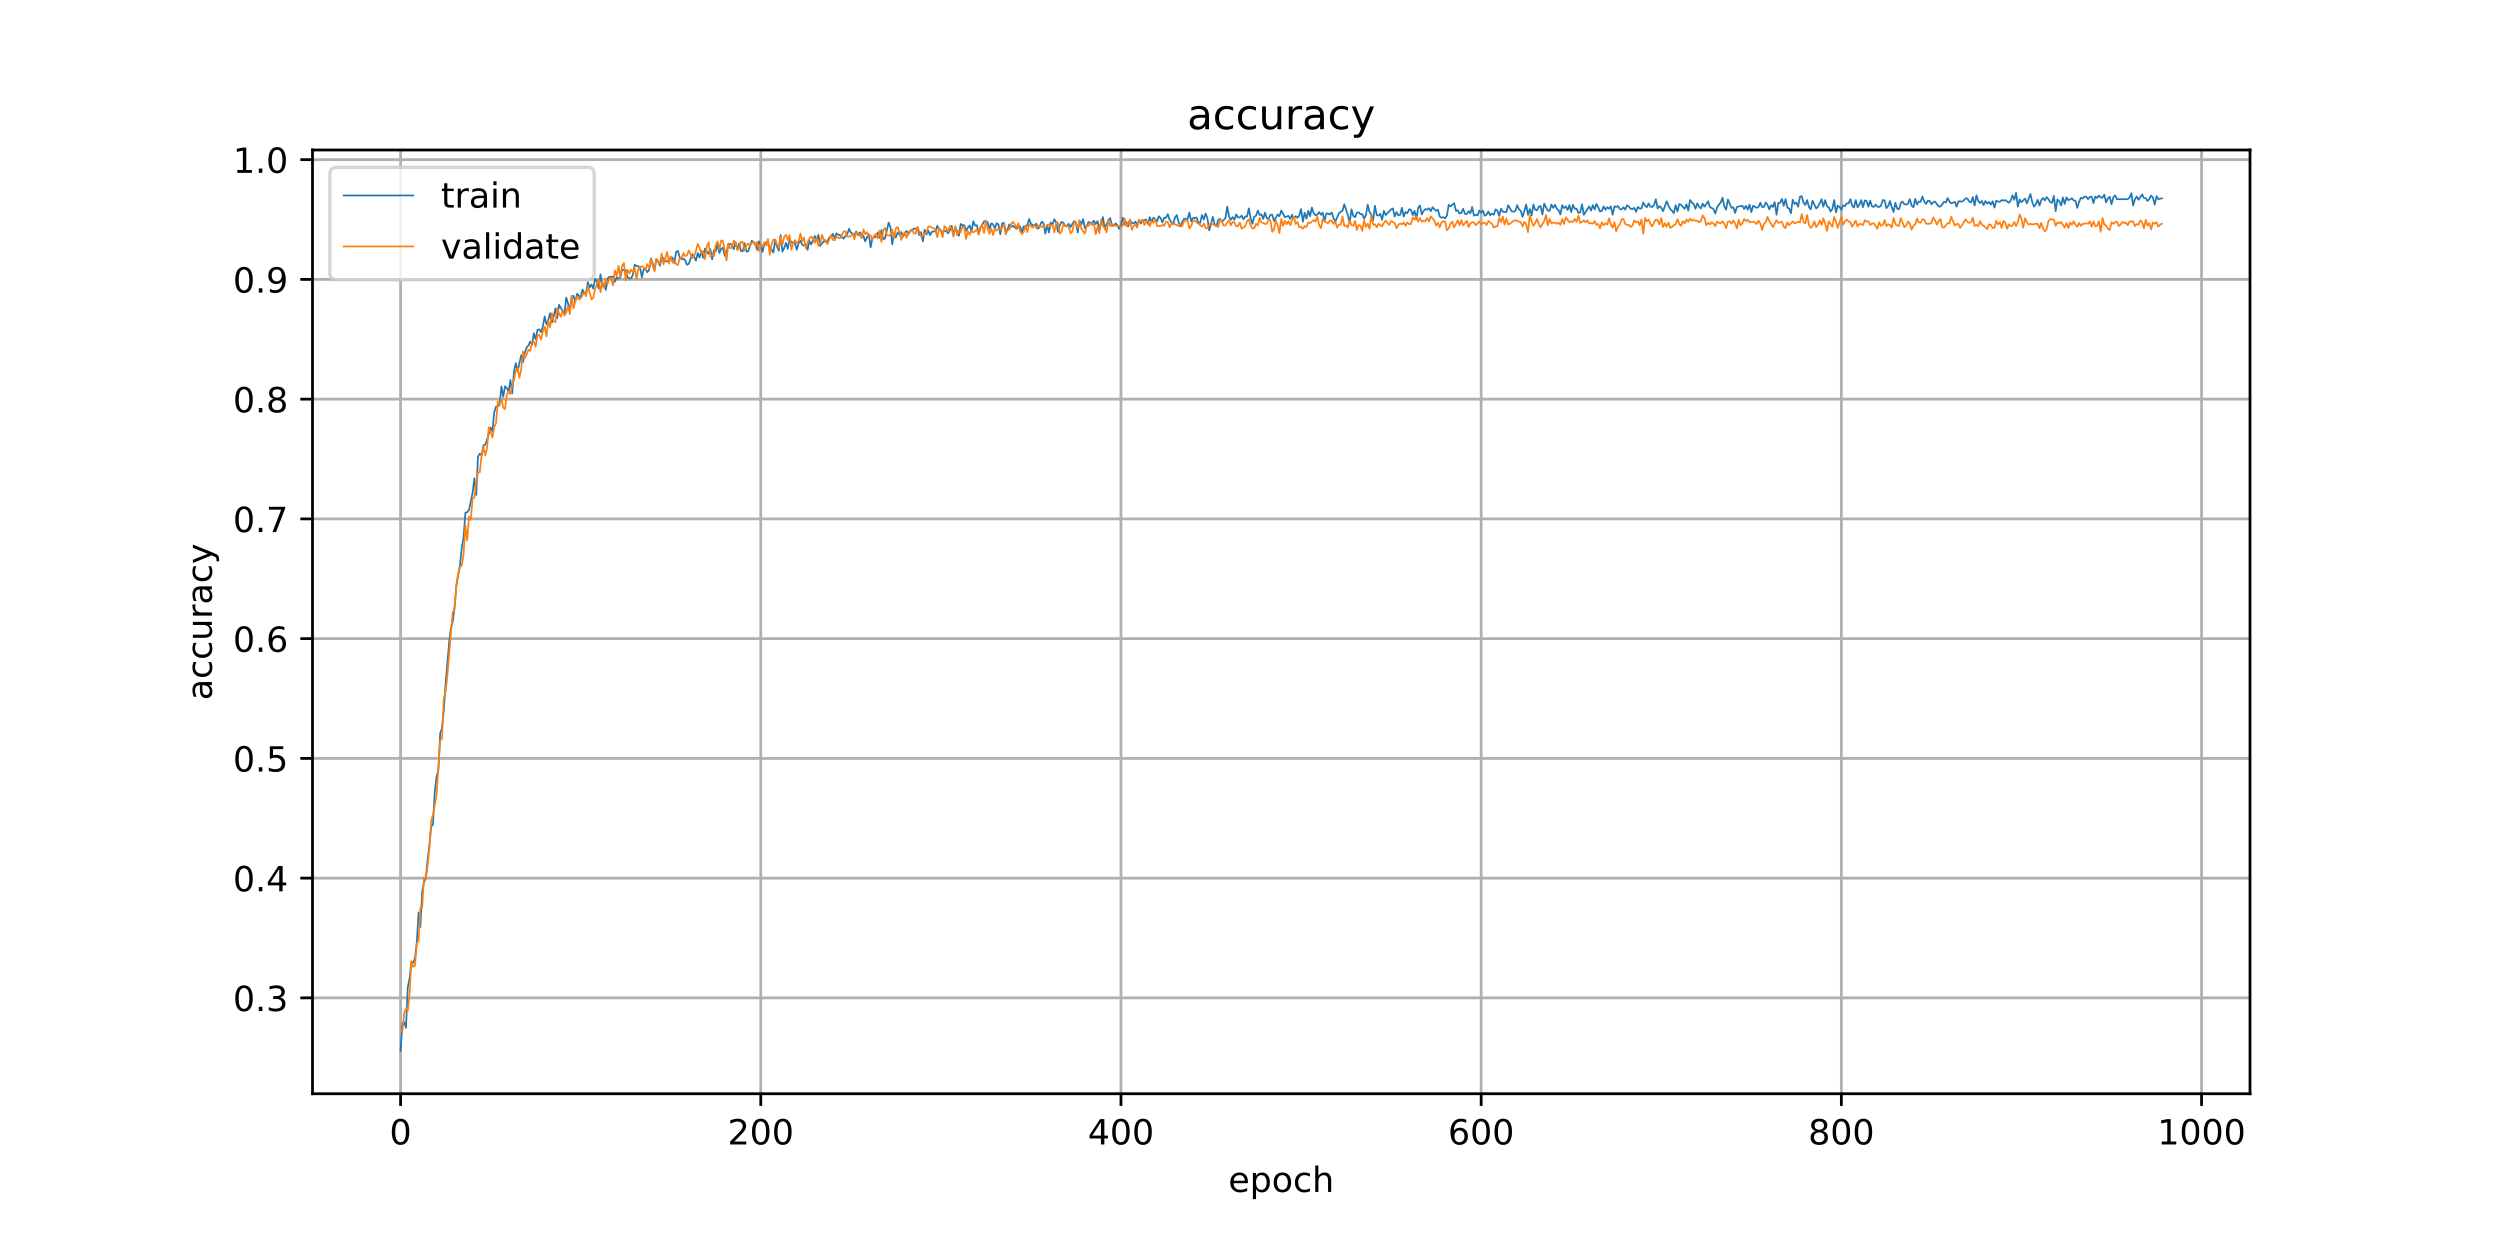 <?xml version="1.0" encoding="utf-8" standalone="no"?>
<!DOCTYPE svg PUBLIC "-//W3C//DTD SVG 1.1//EN"
  "http://www.w3.org/Graphics/SVG/1.1/DTD/svg11.dtd">
<!-- Created with matplotlib (https://matplotlib.org/) -->
<svg height="360pt" version="1.1" viewBox="0 0 720 360" width="720pt" xmlns="http://www.w3.org/2000/svg" xmlns:xlink="http://www.w3.org/1999/xlink">
 <defs>
  <style type="text/css">
*{stroke-linecap:butt;stroke-linejoin:round;}
  </style>
 </defs>
 <g id="figure_1">
  <g id="patch_1">
   <path d="M 0 360 
L 720 360 
L 720 0 
L 0 0 
z
" style="fill:#ffffff;"/>
  </g>
  <g id="axes_1">
   <g id="patch_2">
    <path d="M 90 315 
L 648 315 
L 648 43.2 
L 90 43.2 
z
" style="fill:#ffffff;"/>
   </g>
   <g id="matplotlib.axis_1">
    <g id="xtick_1">
     <g id="line2d_1">
      <path clip-path="url(#p639e11e2c5)" d="M 115.364 315 
L 115.364 43.2 
" style="fill:none;stroke:#b0b0b0;stroke-linecap:square;stroke-width:0.8;"/>
     </g>
     <g id="line2d_2">
      <defs>
       <path d="M 0 0 
L 0 3.5 
" id="m1056d9117f" style="stroke:#000000;stroke-width:0.8;"/>
      </defs>
      <g>
       <use style="stroke:#000000;stroke-width:0.8;" x="115.364" xlink:href="#m1056d9117f" y="315"/>
      </g>
     </g>
     <g id="text_1">
      <!-- 0 -->
      <defs>
       <path d="M 31.781 66.406 
Q 24.172 66.406 20.328 58.906 
Q 16.5 51.422 16.5 36.375 
Q 16.5 21.391 20.328 13.891 
Q 24.172 6.391 31.781 6.391 
Q 39.453 6.391 43.281 13.891 
Q 47.125 21.391 47.125 36.375 
Q 47.125 51.422 43.281 58.906 
Q 39.453 66.406 31.781 66.406 
z
M 31.781 74.219 
Q 44.047 74.219 50.516 64.516 
Q 56.984 54.828 56.984 36.375 
Q 56.984 17.969 50.516 8.266 
Q 44.047 -1.422 31.781 -1.422 
Q 19.531 -1.422 13.062 8.266 
Q 6.594 17.969 6.594 36.375 
Q 6.594 54.828 13.062 64.516 
Q 19.531 74.219 31.781 74.219 
z
" id="DejaVuSans-48"/>
      </defs>
      <g transform="translate(112.182 329.598)scale(0.1 -0.1)">
       <use xlink:href="#DejaVuSans-48"/>
      </g>
     </g>
    </g>
    <g id="xtick_2">
     <g id="line2d_3">
      <path clip-path="url(#p639e11e2c5)" d="M 219.1 315 
L 219.1 43.2 
" style="fill:none;stroke:#b0b0b0;stroke-linecap:square;stroke-width:0.8;"/>
     </g>
     <g id="line2d_4">
      <g>
       <use style="stroke:#000000;stroke-width:0.8;" x="219.1" xlink:href="#m1056d9117f" y="315"/>
      </g>
     </g>
     <g id="text_2">
      <!-- 200 -->
      <defs>
       <path d="M 19.188 8.297 
L 53.609 8.297 
L 53.609 0 
L 7.328 0 
L 7.328 8.297 
Q 12.938 14.109 22.625 23.891 
Q 32.328 33.688 34.812 36.531 
Q 39.547 41.844 41.422 45.531 
Q 43.312 49.219 43.312 52.781 
Q 43.312 58.594 39.234 62.25 
Q 35.156 65.922 28.609 65.922 
Q 23.969 65.922 18.812 64.312 
Q 13.672 62.703 7.812 59.422 
L 7.812 69.391 
Q 13.766 71.781 18.938 73 
Q 24.125 74.219 28.422 74.219 
Q 39.75 74.219 46.484 68.547 
Q 53.219 62.891 53.219 53.422 
Q 53.219 48.922 51.531 44.891 
Q 49.859 40.875 45.406 35.406 
Q 44.188 33.984 37.641 27.219 
Q 31.109 20.453 19.188 8.297 
z
" id="DejaVuSans-50"/>
      </defs>
      <g transform="translate(209.557 329.598)scale(0.1 -0.1)">
       <use xlink:href="#DejaVuSans-50"/>
       <use x="63.623" xlink:href="#DejaVuSans-48"/>
       <use x="127.246" xlink:href="#DejaVuSans-48"/>
      </g>
     </g>
    </g>
    <g id="xtick_3">
     <g id="line2d_5">
      <path clip-path="url(#p639e11e2c5)" d="M 322.837 315 
L 322.837 43.2 
" style="fill:none;stroke:#b0b0b0;stroke-linecap:square;stroke-width:0.8;"/>
     </g>
     <g id="line2d_6">
      <g>
       <use style="stroke:#000000;stroke-width:0.8;" x="322.837" xlink:href="#m1056d9117f" y="315"/>
      </g>
     </g>
     <g id="text_3">
      <!-- 400 -->
      <defs>
       <path d="M 37.797 64.312 
L 12.891 25.391 
L 37.797 25.391 
z
M 35.203 72.906 
L 47.609 72.906 
L 47.609 25.391 
L 58.016 25.391 
L 58.016 17.188 
L 47.609 17.188 
L 47.609 0 
L 37.797 0 
L 37.797 17.188 
L 4.891 17.188 
L 4.891 26.703 
z
" id="DejaVuSans-52"/>
      </defs>
      <g transform="translate(313.293 329.598)scale(0.1 -0.1)">
       <use xlink:href="#DejaVuSans-52"/>
       <use x="63.623" xlink:href="#DejaVuSans-48"/>
       <use x="127.246" xlink:href="#DejaVuSans-48"/>
      </g>
     </g>
    </g>
    <g id="xtick_4">
     <g id="line2d_7">
      <path clip-path="url(#p639e11e2c5)" d="M 426.574 315 
L 426.574 43.2 
" style="fill:none;stroke:#b0b0b0;stroke-linecap:square;stroke-width:0.8;"/>
     </g>
     <g id="line2d_8">
      <g>
       <use style="stroke:#000000;stroke-width:0.8;" x="426.574" xlink:href="#m1056d9117f" y="315"/>
      </g>
     </g>
     <g id="text_4">
      <!-- 600 -->
      <defs>
       <path d="M 33.016 40.375 
Q 26.375 40.375 22.484 35.828 
Q 18.609 31.297 18.609 23.391 
Q 18.609 15.531 22.484 10.953 
Q 26.375 6.391 33.016 6.391 
Q 39.656 6.391 43.531 10.953 
Q 47.406 15.531 47.406 23.391 
Q 47.406 31.297 43.531 35.828 
Q 39.656 40.375 33.016 40.375 
z
M 52.594 71.297 
L 52.594 62.312 
Q 48.875 64.062 45.094 64.984 
Q 41.312 65.922 37.594 65.922 
Q 27.828 65.922 22.672 59.328 
Q 17.531 52.734 16.797 39.406 
Q 19.672 43.656 24.016 45.922 
Q 28.375 48.188 33.594 48.188 
Q 44.578 48.188 50.953 41.516 
Q 57.328 34.859 57.328 23.391 
Q 57.328 12.156 50.688 5.359 
Q 44.047 -1.422 33.016 -1.422 
Q 20.359 -1.422 13.672 8.266 
Q 6.984 17.969 6.984 36.375 
Q 6.984 53.656 15.188 63.938 
Q 23.391 74.219 37.203 74.219 
Q 40.922 74.219 44.703 73.484 
Q 48.484 72.75 52.594 71.297 
z
" id="DejaVuSans-54"/>
      </defs>
      <g transform="translate(417.03 329.598)scale(0.1 -0.1)">
       <use xlink:href="#DejaVuSans-54"/>
       <use x="63.623" xlink:href="#DejaVuSans-48"/>
       <use x="127.246" xlink:href="#DejaVuSans-48"/>
      </g>
     </g>
    </g>
    <g id="xtick_5">
     <g id="line2d_9">
      <path clip-path="url(#p639e11e2c5)" d="M 530.311 315 
L 530.311 43.2 
" style="fill:none;stroke:#b0b0b0;stroke-linecap:square;stroke-width:0.8;"/>
     </g>
     <g id="line2d_10">
      <g>
       <use style="stroke:#000000;stroke-width:0.8;" x="530.311" xlink:href="#m1056d9117f" y="315"/>
      </g>
     </g>
     <g id="text_5">
      <!-- 800 -->
      <defs>
       <path d="M 31.781 34.625 
Q 24.75 34.625 20.719 30.859 
Q 16.703 27.094 16.703 20.516 
Q 16.703 13.922 20.719 10.156 
Q 24.75 6.391 31.781 6.391 
Q 38.812 6.391 42.859 10.172 
Q 46.922 13.969 46.922 20.516 
Q 46.922 27.094 42.891 30.859 
Q 38.875 34.625 31.781 34.625 
z
M 21.922 38.812 
Q 15.578 40.375 12.031 44.719 
Q 8.5 49.078 8.5 55.328 
Q 8.5 64.062 14.719 69.141 
Q 20.953 74.219 31.781 74.219 
Q 42.672 74.219 48.875 69.141 
Q 55.078 64.062 55.078 55.328 
Q 55.078 49.078 51.531 44.719 
Q 48 40.375 41.703 38.812 
Q 48.828 37.156 52.797 32.312 
Q 56.781 27.484 56.781 20.516 
Q 56.781 9.906 50.312 4.234 
Q 43.844 -1.422 31.781 -1.422 
Q 19.734 -1.422 13.25 4.234 
Q 6.781 9.906 6.781 20.516 
Q 6.781 27.484 10.781 32.312 
Q 14.797 37.156 21.922 38.812 
z
M 18.312 54.391 
Q 18.312 48.734 21.844 45.562 
Q 25.391 42.391 31.781 42.391 
Q 38.141 42.391 41.719 45.562 
Q 45.312 48.734 45.312 54.391 
Q 45.312 60.062 41.719 63.234 
Q 38.141 66.406 31.781 66.406 
Q 25.391 66.406 21.844 63.234 
Q 18.312 60.062 18.312 54.391 
z
" id="DejaVuSans-56"/>
      </defs>
      <g transform="translate(520.767 329.598)scale(0.1 -0.1)">
       <use xlink:href="#DejaVuSans-56"/>
       <use x="63.623" xlink:href="#DejaVuSans-48"/>
       <use x="127.246" xlink:href="#DejaVuSans-48"/>
      </g>
     </g>
    </g>
    <g id="xtick_6">
     <g id="line2d_11">
      <path clip-path="url(#p639e11e2c5)" d="M 634.047 315 
L 634.047 43.2 
" style="fill:none;stroke:#b0b0b0;stroke-linecap:square;stroke-width:0.8;"/>
     </g>
     <g id="line2d_12">
      <g>
       <use style="stroke:#000000;stroke-width:0.8;" x="634.047" xlink:href="#m1056d9117f" y="315"/>
      </g>
     </g>
     <g id="text_6">
      <!-- 1000 -->
      <defs>
       <path d="M 12.406 8.297 
L 28.516 8.297 
L 28.516 63.922 
L 10.984 60.406 
L 10.984 69.391 
L 28.422 72.906 
L 38.281 72.906 
L 38.281 8.297 
L 54.391 8.297 
L 54.391 0 
L 12.406 0 
z
" id="DejaVuSans-49"/>
      </defs>
      <g transform="translate(621.322 329.598)scale(0.1 -0.1)">
       <use xlink:href="#DejaVuSans-49"/>
       <use x="63.623" xlink:href="#DejaVuSans-48"/>
       <use x="127.246" xlink:href="#DejaVuSans-48"/>
       <use x="190.869" xlink:href="#DejaVuSans-48"/>
      </g>
     </g>
    </g>
    <g id="text_7">
     <!-- epoch -->
     <defs>
      <path d="M 56.203 29.594 
L 56.203 25.203 
L 14.891 25.203 
Q 15.484 15.922 20.484 11.062 
Q 25.484 6.203 34.422 6.203 
Q 39.594 6.203 44.453 7.469 
Q 49.312 8.734 54.109 11.281 
L 54.109 2.781 
Q 49.266 0.734 44.188 -0.344 
Q 39.109 -1.422 33.891 -1.422 
Q 20.797 -1.422 13.156 6.188 
Q 5.516 13.812 5.516 26.812 
Q 5.516 40.234 12.766 48.109 
Q 20.016 56 32.328 56 
Q 43.359 56 49.781 48.891 
Q 56.203 41.797 56.203 29.594 
z
M 47.219 32.234 
Q 47.125 39.594 43.094 43.984 
Q 39.062 48.391 32.422 48.391 
Q 24.906 48.391 20.391 44.141 
Q 15.875 39.891 15.188 32.172 
z
" id="DejaVuSans-101"/>
      <path d="M 18.109 8.203 
L 18.109 -20.797 
L 9.078 -20.797 
L 9.078 54.688 
L 18.109 54.688 
L 18.109 46.391 
Q 20.953 51.266 25.266 53.625 
Q 29.594 56 35.594 56 
Q 45.562 56 51.781 48.094 
Q 58.016 40.188 58.016 27.297 
Q 58.016 14.406 51.781 6.484 
Q 45.562 -1.422 35.594 -1.422 
Q 29.594 -1.422 25.266 0.953 
Q 20.953 3.328 18.109 8.203 
z
M 48.688 27.297 
Q 48.688 37.203 44.609 42.844 
Q 40.531 48.484 33.406 48.484 
Q 26.266 48.484 22.188 42.844 
Q 18.109 37.203 18.109 27.297 
Q 18.109 17.391 22.188 11.75 
Q 26.266 6.109 33.406 6.109 
Q 40.531 6.109 44.609 11.75 
Q 48.688 17.391 48.688 27.297 
z
" id="DejaVuSans-112"/>
      <path d="M 30.609 48.391 
Q 23.391 48.391 19.188 42.75 
Q 14.984 37.109 14.984 27.297 
Q 14.984 17.484 19.156 11.844 
Q 23.344 6.203 30.609 6.203 
Q 37.797 6.203 41.984 11.859 
Q 46.188 17.531 46.188 27.297 
Q 46.188 37.016 41.984 42.703 
Q 37.797 48.391 30.609 48.391 
z
M 30.609 56 
Q 42.328 56 49.016 48.375 
Q 55.719 40.766 55.719 27.297 
Q 55.719 13.875 49.016 6.219 
Q 42.328 -1.422 30.609 -1.422 
Q 18.844 -1.422 12.172 6.219 
Q 5.516 13.875 5.516 27.297 
Q 5.516 40.766 12.172 48.375 
Q 18.844 56 30.609 56 
z
" id="DejaVuSans-111"/>
      <path d="M 48.781 52.594 
L 48.781 44.188 
Q 44.969 46.297 41.141 47.344 
Q 37.312 48.391 33.406 48.391 
Q 24.656 48.391 19.812 42.844 
Q 14.984 37.312 14.984 27.297 
Q 14.984 17.281 19.812 11.734 
Q 24.656 6.203 33.406 6.203 
Q 37.312 6.203 41.141 7.25 
Q 44.969 8.297 48.781 10.406 
L 48.781 2.094 
Q 45.016 0.344 40.984 -0.531 
Q 36.969 -1.422 32.422 -1.422 
Q 20.062 -1.422 12.781 6.344 
Q 5.516 14.109 5.516 27.297 
Q 5.516 40.672 12.859 48.328 
Q 20.219 56 33.016 56 
Q 37.156 56 41.109 55.141 
Q 45.062 54.297 48.781 52.594 
z
" id="DejaVuSans-99"/>
      <path d="M 54.891 33.016 
L 54.891 0 
L 45.906 0 
L 45.906 32.719 
Q 45.906 40.484 42.875 44.328 
Q 39.844 48.188 33.797 48.188 
Q 26.516 48.188 22.312 43.547 
Q 18.109 38.922 18.109 30.906 
L 18.109 0 
L 9.078 0 
L 9.078 75.984 
L 18.109 75.984 
L 18.109 46.188 
Q 21.344 51.125 25.703 53.562 
Q 30.078 56 35.797 56 
Q 45.219 56 50.047 50.172 
Q 54.891 44.344 54.891 33.016 
z
" id="DejaVuSans-104"/>
     </defs>
     <g transform="translate(353.772 343.277)scale(0.1 -0.1)">
      <use xlink:href="#DejaVuSans-101"/>
      <use x="61.523" xlink:href="#DejaVuSans-112"/>
      <use x="125" xlink:href="#DejaVuSans-111"/>
      <use x="186.182" xlink:href="#DejaVuSans-99"/>
      <use x="241.162" xlink:href="#DejaVuSans-104"/>
     </g>
    </g>
   </g>
   <g id="matplotlib.axis_2">
    <g id="ytick_1">
     <g id="line2d_13">
      <path clip-path="url(#p639e11e2c5)" d="M 90 287.385 
L 648 287.385 
" style="fill:none;stroke:#b0b0b0;stroke-linecap:square;stroke-width:0.8;"/>
     </g>
     <g id="line2d_14">
      <defs>
       <path d="M 0 0 
L -3.5 0 
" id="m6f01c3fbe1" style="stroke:#000000;stroke-width:0.8;"/>
      </defs>
      <g>
       <use style="stroke:#000000;stroke-width:0.8;" x="90" xlink:href="#m6f01c3fbe1" y="287.385"/>
      </g>
     </g>
     <g id="text_8">
      <!-- 0.3 -->
      <defs>
       <path d="M 10.688 12.406 
L 21 12.406 
L 21 0 
L 10.688 0 
z
" id="DejaVuSans-46"/>
       <path d="M 40.578 39.312 
Q 47.656 37.797 51.625 33 
Q 55.609 28.219 55.609 21.188 
Q 55.609 10.406 48.188 4.484 
Q 40.766 -1.422 27.094 -1.422 
Q 22.516 -1.422 17.656 -0.516 
Q 12.797 0.391 7.625 2.203 
L 7.625 11.719 
Q 11.719 9.328 16.594 8.109 
Q 21.484 6.891 26.812 6.891 
Q 36.078 6.891 40.938 10.547 
Q 45.797 14.203 45.797 21.188 
Q 45.797 27.641 41.281 31.266 
Q 36.766 34.906 28.719 34.906 
L 20.219 34.906 
L 20.219 43.016 
L 29.109 43.016 
Q 36.375 43.016 40.234 45.922 
Q 44.094 48.828 44.094 54.297 
Q 44.094 59.906 40.109 62.906 
Q 36.141 65.922 28.719 65.922 
Q 24.656 65.922 20.016 65.031 
Q 15.375 64.156 9.812 62.312 
L 9.812 71.094 
Q 15.438 72.656 20.344 73.438 
Q 25.25 74.219 29.594 74.219 
Q 40.828 74.219 47.359 69.109 
Q 53.906 64.016 53.906 55.328 
Q 53.906 49.266 50.438 45.094 
Q 46.969 40.922 40.578 39.312 
z
" id="DejaVuSans-51"/>
      </defs>
      <g transform="translate(67.097 291.185)scale(0.1 -0.1)">
       <use xlink:href="#DejaVuSans-48"/>
       <use x="63.623" xlink:href="#DejaVuSans-46"/>
       <use x="95.41" xlink:href="#DejaVuSans-51"/>
      </g>
     </g>
    </g>
    <g id="ytick_2">
     <g id="line2d_15">
      <path clip-path="url(#p639e11e2c5)" d="M 90 252.9 
L 648 252.9 
" style="fill:none;stroke:#b0b0b0;stroke-linecap:square;stroke-width:0.8;"/>
     </g>
     <g id="line2d_16">
      <g>
       <use style="stroke:#000000;stroke-width:0.8;" x="90" xlink:href="#m6f01c3fbe1" y="252.9"/>
      </g>
     </g>
     <g id="text_9">
      <!-- 0.4 -->
      <g transform="translate(67.097 256.699)scale(0.1 -0.1)">
       <use xlink:href="#DejaVuSans-48"/>
       <use x="63.623" xlink:href="#DejaVuSans-46"/>
       <use x="95.41" xlink:href="#DejaVuSans-52"/>
      </g>
     </g>
    </g>
    <g id="ytick_3">
     <g id="line2d_17">
      <path clip-path="url(#p639e11e2c5)" d="M 90 218.414 
L 648 218.414 
" style="fill:none;stroke:#b0b0b0;stroke-linecap:square;stroke-width:0.8;"/>
     </g>
     <g id="line2d_18">
      <g>
       <use style="stroke:#000000;stroke-width:0.8;" x="90" xlink:href="#m6f01c3fbe1" y="218.414"/>
      </g>
     </g>
     <g id="text_10">
      <!-- 0.5 -->
      <defs>
       <path d="M 10.797 72.906 
L 49.516 72.906 
L 49.516 64.594 
L 19.828 64.594 
L 19.828 46.734 
Q 21.969 47.469 24.109 47.828 
Q 26.266 48.188 28.422 48.188 
Q 40.625 48.188 47.75 41.5 
Q 54.891 34.812 54.891 23.391 
Q 54.891 11.625 47.562 5.094 
Q 40.234 -1.422 26.906 -1.422 
Q 22.312 -1.422 17.547 -0.641 
Q 12.797 0.141 7.719 1.703 
L 7.719 11.625 
Q 12.109 9.234 16.797 8.062 
Q 21.484 6.891 26.703 6.891 
Q 35.156 6.891 40.078 11.328 
Q 45.016 15.766 45.016 23.391 
Q 45.016 31 40.078 35.438 
Q 35.156 39.891 26.703 39.891 
Q 22.75 39.891 18.812 39.016 
Q 14.891 38.141 10.797 36.281 
z
" id="DejaVuSans-53"/>
      </defs>
      <g transform="translate(67.097 222.213)scale(0.1 -0.1)">
       <use xlink:href="#DejaVuSans-48"/>
       <use x="63.623" xlink:href="#DejaVuSans-46"/>
       <use x="95.41" xlink:href="#DejaVuSans-53"/>
      </g>
     </g>
    </g>
    <g id="ytick_4">
     <g id="line2d_19">
      <path clip-path="url(#p639e11e2c5)" d="M 90 183.928 
L 648 183.928 
" style="fill:none;stroke:#b0b0b0;stroke-linecap:square;stroke-width:0.8;"/>
     </g>
     <g id="line2d_20">
      <g>
       <use style="stroke:#000000;stroke-width:0.8;" x="90" xlink:href="#m6f01c3fbe1" y="183.928"/>
      </g>
     </g>
     <g id="text_11">
      <!-- 0.6 -->
      <g transform="translate(67.097 187.727)scale(0.1 -0.1)">
       <use xlink:href="#DejaVuSans-48"/>
       <use x="63.623" xlink:href="#DejaVuSans-46"/>
       <use x="95.41" xlink:href="#DejaVuSans-54"/>
      </g>
     </g>
    </g>
    <g id="ytick_5">
     <g id="line2d_21">
      <path clip-path="url(#p639e11e2c5)" d="M 90 149.442 
L 648 149.442 
" style="fill:none;stroke:#b0b0b0;stroke-linecap:square;stroke-width:0.8;"/>
     </g>
     <g id="line2d_22">
      <g>
       <use style="stroke:#000000;stroke-width:0.8;" x="90" xlink:href="#m6f01c3fbe1" y="149.442"/>
      </g>
     </g>
     <g id="text_12">
      <!-- 0.7 -->
      <defs>
       <path d="M 8.203 72.906 
L 55.078 72.906 
L 55.078 68.703 
L 28.609 0 
L 18.312 0 
L 43.219 64.594 
L 8.203 64.594 
z
" id="DejaVuSans-55"/>
      </defs>
      <g transform="translate(67.097 153.241)scale(0.1 -0.1)">
       <use xlink:href="#DejaVuSans-48"/>
       <use x="63.623" xlink:href="#DejaVuSans-46"/>
       <use x="95.41" xlink:href="#DejaVuSans-55"/>
      </g>
     </g>
    </g>
    <g id="ytick_6">
     <g id="line2d_23">
      <path clip-path="url(#p639e11e2c5)" d="M 90 114.956 
L 648 114.956 
" style="fill:none;stroke:#b0b0b0;stroke-linecap:square;stroke-width:0.8;"/>
     </g>
     <g id="line2d_24">
      <g>
       <use style="stroke:#000000;stroke-width:0.8;" x="90" xlink:href="#m6f01c3fbe1" y="114.956"/>
      </g>
     </g>
     <g id="text_13">
      <!-- 0.8 -->
      <g transform="translate(67.097 118.756)scale(0.1 -0.1)">
       <use xlink:href="#DejaVuSans-48"/>
       <use x="63.623" xlink:href="#DejaVuSans-46"/>
       <use x="95.41" xlink:href="#DejaVuSans-56"/>
      </g>
     </g>
    </g>
    <g id="ytick_7">
     <g id="line2d_25">
      <path clip-path="url(#p639e11e2c5)" d="M 90 80.471 
L 648 80.471 
" style="fill:none;stroke:#b0b0b0;stroke-linecap:square;stroke-width:0.8;"/>
     </g>
     <g id="line2d_26">
      <g>
       <use style="stroke:#000000;stroke-width:0.8;" x="90" xlink:href="#m6f01c3fbe1" y="80.471"/>
      </g>
     </g>
     <g id="text_14">
      <!-- 0.9 -->
      <defs>
       <path d="M 10.984 1.516 
L 10.984 10.5 
Q 14.703 8.734 18.5 7.812 
Q 22.312 6.891 25.984 6.891 
Q 35.75 6.891 40.891 13.453 
Q 46.047 20.016 46.781 33.406 
Q 43.953 29.203 39.594 26.953 
Q 35.25 24.703 29.984 24.703 
Q 19.047 24.703 12.672 31.312 
Q 6.297 37.938 6.297 49.422 
Q 6.297 60.641 12.938 67.422 
Q 19.578 74.219 30.609 74.219 
Q 43.266 74.219 49.922 64.516 
Q 56.594 54.828 56.594 36.375 
Q 56.594 19.141 48.406 8.859 
Q 40.234 -1.422 26.422 -1.422 
Q 22.703 -1.422 18.891 -0.688 
Q 15.094 0.047 10.984 1.516 
z
M 30.609 32.422 
Q 37.25 32.422 41.125 36.953 
Q 45.016 41.5 45.016 49.422 
Q 45.016 57.281 41.125 61.844 
Q 37.25 66.406 30.609 66.406 
Q 23.969 66.406 20.094 61.844 
Q 16.219 57.281 16.219 49.422 
Q 16.219 41.5 20.094 36.953 
Q 23.969 32.422 30.609 32.422 
z
" id="DejaVuSans-57"/>
      </defs>
      <g transform="translate(67.097 84.27)scale(0.1 -0.1)">
       <use xlink:href="#DejaVuSans-48"/>
       <use x="63.623" xlink:href="#DejaVuSans-46"/>
       <use x="95.41" xlink:href="#DejaVuSans-57"/>
      </g>
     </g>
    </g>
    <g id="ytick_8">
     <g id="line2d_27">
      <path clip-path="url(#p639e11e2c5)" d="M 90 45.985 
L 648 45.985 
" style="fill:none;stroke:#b0b0b0;stroke-linecap:square;stroke-width:0.8;"/>
     </g>
     <g id="line2d_28">
      <g>
       <use style="stroke:#000000;stroke-width:0.8;" x="90" xlink:href="#m6f01c3fbe1" y="45.985"/>
      </g>
     </g>
     <g id="text_15">
      <!-- 1.0 -->
      <g transform="translate(67.097 49.784)scale(0.1 -0.1)">
       <use xlink:href="#DejaVuSans-49"/>
       <use x="63.623" xlink:href="#DejaVuSans-46"/>
       <use x="95.41" xlink:href="#DejaVuSans-48"/>
      </g>
     </g>
    </g>
    <g id="text_16">
     <!-- accuracy -->
     <defs>
      <path d="M 34.281 27.484 
Q 23.391 27.484 19.188 25 
Q 14.984 22.516 14.984 16.5 
Q 14.984 11.719 18.141 8.906 
Q 21.297 6.109 26.703 6.109 
Q 34.188 6.109 38.703 11.406 
Q 43.219 16.703 43.219 25.484 
L 43.219 27.484 
z
M 52.203 31.203 
L 52.203 0 
L 43.219 0 
L 43.219 8.297 
Q 40.141 3.328 35.547 0.953 
Q 30.953 -1.422 24.312 -1.422 
Q 15.922 -1.422 10.953 3.297 
Q 6 8.016 6 15.922 
Q 6 25.141 12.172 29.828 
Q 18.359 34.516 30.609 34.516 
L 43.219 34.516 
L 43.219 35.406 
Q 43.219 41.609 39.141 45 
Q 35.062 48.391 27.688 48.391 
Q 23 48.391 18.547 47.266 
Q 14.109 46.141 10.016 43.891 
L 10.016 52.203 
Q 14.938 54.109 19.578 55.047 
Q 24.219 56 28.609 56 
Q 40.484 56 46.344 49.844 
Q 52.203 43.703 52.203 31.203 
z
" id="DejaVuSans-97"/>
      <path d="M 8.5 21.578 
L 8.5 54.688 
L 17.484 54.688 
L 17.484 21.922 
Q 17.484 14.156 20.5 10.266 
Q 23.531 6.391 29.594 6.391 
Q 36.859 6.391 41.078 11.031 
Q 45.312 15.672 45.312 23.688 
L 45.312 54.688 
L 54.297 54.688 
L 54.297 0 
L 45.312 0 
L 45.312 8.406 
Q 42.047 3.422 37.719 1 
Q 33.406 -1.422 27.688 -1.422 
Q 18.266 -1.422 13.375 4.438 
Q 8.5 10.297 8.5 21.578 
z
M 31.109 56 
z
" id="DejaVuSans-117"/>
      <path d="M 41.109 46.297 
Q 39.594 47.172 37.812 47.578 
Q 36.031 48 33.891 48 
Q 26.266 48 22.188 43.047 
Q 18.109 38.094 18.109 28.812 
L 18.109 0 
L 9.078 0 
L 9.078 54.688 
L 18.109 54.688 
L 18.109 46.188 
Q 20.953 51.172 25.484 53.578 
Q 30.031 56 36.531 56 
Q 37.453 56 38.578 55.875 
Q 39.703 55.766 41.062 55.516 
z
" id="DejaVuSans-114"/>
      <path d="M 32.172 -5.078 
Q 28.375 -14.844 24.75 -17.812 
Q 21.141 -20.797 15.094 -20.797 
L 7.906 -20.797 
L 7.906 -13.281 
L 13.188 -13.281 
Q 16.891 -13.281 18.938 -11.516 
Q 21 -9.766 23.484 -3.219 
L 25.094 0.875 
L 2.984 54.688 
L 12.5 54.688 
L 29.594 11.922 
L 46.688 54.688 
L 56.203 54.688 
z
" id="DejaVuSans-121"/>
     </defs>
     <g transform="translate(61.017 201.659)rotate(-90)scale(0.1 -0.1)">
      <use xlink:href="#DejaVuSans-97"/>
      <use x="61.279" xlink:href="#DejaVuSans-99"/>
      <use x="116.26" xlink:href="#DejaVuSans-99"/>
      <use x="171.24" xlink:href="#DejaVuSans-117"/>
      <use x="234.619" xlink:href="#DejaVuSans-114"/>
      <use x="275.732" xlink:href="#DejaVuSans-97"/>
      <use x="337.012" xlink:href="#DejaVuSans-99"/>
      <use x="391.992" xlink:href="#DejaVuSans-121"/>
     </g>
    </g>
   </g>
   <g id="line2d_29">
    <path clip-path="url(#p639e11e2c5)" d="M 115.364 302.645 
L 115.882 294.8 
L 116.401 294.369 
L 116.92 296.007 
L 117.438 284.282 
L 117.957 281.782 
L 118.476 277.04 
L 118.994 277.298 
L 119.513 276.005 
L 120.032 271.522 
L 120.55 262.814 
L 121.069 266.953 
L 121.588 256.779 
L 122.107 254.02 
L 122.625 252.986 
L 123.144 247.641 
L 123.663 243.502 
L 124.181 238.071 
L 124.7 237.467 
L 125.219 227.811 
L 125.737 223.673 
L 126.256 221.69 
L 126.775 211.172 
L 127.293 209.706 
L 127.812 204.62 
L 128.331 196.946 
L 129.368 184.876 
L 129.887 180.824 
L 130.405 178.928 
L 130.924 174.703 
L 131.443 168.582 
L 132.48 162.633 
L 132.999 157.805 
L 133.518 154.615 
L 134.036 147.632 
L 134.555 147.545 
L 135.074 146.856 
L 136.111 141.855 
L 136.63 137.717 
L 137.148 142.545 
L 137.667 131.51 
L 138.186 130.647 
L 138.704 131.165 
L 139.223 128.32 
L 139.742 128.061 
L 140.26 126.682 
L 141.298 123.147 
L 141.817 124.181 
L 142.335 118.75 
L 142.854 117.112 
L 143.373 117.026 
L 143.891 116.594 
L 144.41 111.335 
L 144.929 114.267 
L 145.447 111.249 
L 145.966 111.766 
L 146.485 112.887 
L 147.003 109.439 
L 147.522 113.318 
L 148.041 106.938 
L 148.559 104.611 
L 149.078 106.938 
L 150.115 102.283 
L 150.634 104.266 
L 151.153 101.593 
L 151.672 100.041 
L 152.19 99.524 
L 152.709 98.403 
L 153.228 99.265 
L 153.746 95.989 
L 154.265 97.713 
L 154.784 95.041 
L 155.302 94.868 
L 155.821 95.644 
L 156.34 94.006 
L 156.858 91.161 
L 157.377 93.403 
L 157.896 92.196 
L 158.414 90.213 
L 158.933 92.885 
L 159.452 91.161 
L 159.97 88.833 
L 160.489 91.592 
L 161.008 87.799 
L 162.564 90.471 
L 163.083 85.73 
L 163.601 87.368 
L 164.12 89.437 
L 164.639 85.299 
L 165.157 85.212 
L 165.676 86.937 
L 166.195 84.609 
L 167.232 85.73 
L 167.751 83.402 
L 168.269 84.436 
L 168.788 84.35 
L 169.307 81.246 
L 169.825 82.798 
L 170.344 81.936 
L 170.863 83.143 
L 171.381 80.298 
L 171.9 81.074 
L 172.419 83.057 
L 172.938 79.005 
L 173.456 82.453 
L 173.975 81.591 
L 174.494 83.488 
L 175.012 80.212 
L 175.531 79.695 
L 176.05 79.781 
L 176.568 79.608 
L 177.087 81.16 
L 177.606 79.953 
L 178.124 80.212 
L 178.643 79.867 
L 179.162 77.712 
L 180.199 77.798 
L 180.718 79.781 
L 181.236 80.212 
L 181.755 80.126 
L 182.274 79.177 
L 182.793 76.246 
L 183.311 76.591 
L 183.83 76.677 
L 184.349 77.281 
L 184.867 79.867 
L 185.386 77.453 
L 185.905 77.453 
L 186.423 78.401 
L 186.942 77.712 
L 187.461 74.436 
L 187.979 75.901 
L 188.498 77.798 
L 189.017 74.608 
L 189.535 75.298 
L 190.054 76.505 
L 190.573 74.177 
L 191.091 74.349 
L 191.61 75.211 
L 192.129 75.298 
L 192.648 75.039 
L 193.166 74.004 
L 193.685 74.263 
L 194.204 75.729 
L 194.722 72.539 
L 195.241 72.28 
L 195.76 74.177 
L 196.278 74.694 
L 196.797 74.436 
L 197.316 74.953 
L 197.834 76.246 
L 198.353 75.987 
L 199.39 73.229 
L 199.909 74.004 
L 200.428 75.039 
L 200.946 72.884 
L 201.465 74.177 
L 201.984 72.28 
L 202.503 74.263 
L 203.021 71.59 
L 204.059 73.142 
L 204.577 71.763 
L 205.096 74.694 
L 205.615 72.022 
L 206.133 72.366 
L 206.652 70.297 
L 207.171 72.884 
L 207.689 71.677 
L 208.208 71.332 
L 208.727 73.66 
L 209.245 72.625 
L 209.764 70.383 
L 210.283 70.211 
L 210.801 70.642 
L 211.32 71.763 
L 211.839 69.78 
L 212.358 71.677 
L 212.876 70.125 
L 213.395 72.28 
L 213.914 72.366 
L 214.432 70.039 
L 214.951 72.453 
L 215.47 72.366 
L 216.507 69.349 
L 217.026 69.694 
L 217.544 70.297 
L 218.063 71.935 
L 218.582 69.521 
L 219.1 70.728 
L 219.619 72.539 
L 220.138 70.039 
L 220.656 69.78 
L 221.175 70.211 
L 221.694 71.418 
L 222.212 71.849 
L 222.731 72.711 
L 223.25 69.09 
L 223.769 70.987 
L 224.287 72.194 
L 224.806 67.711 
L 225.325 72.453 
L 225.843 71.418 
L 226.362 69.952 
L 226.881 71.677 
L 227.399 68.832 
L 227.918 69.78 
L 228.437 69.78 
L 228.955 70.039 
L 229.474 71.935 
L 229.993 70.039 
L 230.511 69.349 
L 231.03 70.47 
L 231.549 70.728 
L 232.067 70.383 
L 232.586 71.935 
L 233.105 69.349 
L 233.624 70.383 
L 234.661 67.969 
L 235.18 69.349 
L 235.698 67.625 
L 236.217 70.815 
L 237.254 69.435 
L 237.773 69.608 
L 238.292 69.521 
L 238.81 68.401 
L 239.329 68.142 
L 239.848 67.366 
L 240.366 68.659 
L 240.885 67.194 
L 241.404 67.625 
L 241.922 67.711 
L 242.96 68.745 
L 243.479 67.969 
L 243.997 67.538 
L 244.516 65.9 
L 245.035 66.935 
L 245.553 67.538 
L 246.072 67.625 
L 246.591 66.676 
L 247.109 67.711 
L 247.628 66.935 
L 248.147 67.538 
L 248.665 67.969 
L 249.184 69.521 
L 249.703 68.314 
L 250.221 67.452 
L 250.74 71.246 
L 251.259 68.573 
L 251.777 68.314 
L 252.296 68.228 
L 252.815 66.935 
L 253.334 68.487 
L 253.852 66.245 
L 254.371 68.918 
L 254.89 68.659 
L 255.927 64.09 
L 256.446 65.383 
L 256.964 70.383 
L 257.483 67.194 
L 258.002 68.401 
L 258.52 66.935 
L 259.039 67.625 
L 259.558 66.849 
L 260.076 68.142 
L 260.595 67.194 
L 261.114 66.504 
L 261.632 67.452 
L 262.151 66.418 
L 262.67 66.331 
L 263.189 65.814 
L 263.707 65.9 
L 264.226 65.728 
L 264.745 67.711 
L 265.263 66.849 
L 265.782 69.521 
L 266.301 66.159 
L 266.819 67.538 
L 267.338 66.418 
L 267.857 67.711 
L 268.375 66.762 
L 269.413 66.59 
L 269.931 65.038 
L 270.45 66.159 
L 270.969 66.331 
L 271.487 66.935 
L 272.006 66.418 
L 272.525 66.59 
L 273.044 67.194 
L 273.562 66.245 
L 274.081 65.038 
L 274.6 67.625 
L 275.118 65.555 
L 275.637 66.59 
L 276.156 67.883 
L 276.674 64.521 
L 277.193 64.866 
L 277.712 64.866 
L 278.23 66.504 
L 278.749 65.555 
L 279.268 64.952 
L 279.786 66.676 
L 280.305 63.745 
L 280.824 64.952 
L 281.342 64.866 
L 281.861 67.28 
L 282.38 65.642 
L 283.417 63.745 
L 284.455 64.004 
L 284.973 65.9 
L 285.492 64.348 
L 286.011 64.607 
L 286.529 65.814 
L 287.048 64.262 
L 287.567 64.693 
L 288.085 67.452 
L 288.604 64.348 
L 289.123 64.176 
L 289.641 66.59 
L 290.16 66.159 
L 290.679 64.607 
L 291.197 65.383 
L 291.716 65.038 
L 292.753 65.9 
L 293.272 65.469 
L 293.791 65.211 
L 294.31 66.849 
L 294.828 65.211 
L 295.347 65.211 
L 295.866 64.866 
L 296.384 63.055 
L 296.903 64.435 
L 297.422 64.866 
L 297.94 64.952 
L 298.459 64.435 
L 298.978 65.9 
L 299.496 65.038 
L 300.015 63.831 
L 300.534 64.262 
L 301.052 67.28 
L 301.571 64.78 
L 302.09 66.935 
L 302.608 64.09 
L 303.127 64.693 
L 303.646 63.141 
L 304.165 64.004 
L 304.683 66.762 
L 305.202 64.952 
L 305.721 63.917 
L 306.239 64.176 
L 306.758 65.038 
L 307.277 65.211 
L 307.795 64.435 
L 308.314 65.383 
L 309.351 63.659 
L 309.87 64.262 
L 310.389 66.935 
L 310.907 63.486 
L 311.426 64.607 
L 311.945 63.141 
L 312.463 65.814 
L 312.982 65.124 
L 313.501 63.917 
L 314.02 64.262 
L 314.538 64.176 
L 315.057 63.572 
L 315.576 64.521 
L 316.094 63.659 
L 316.613 65.987 
L 317.65 62.538 
L 318.169 65.9 
L 319.206 63.4 
L 319.725 62.797 
L 320.244 65.038 
L 320.762 64.952 
L 321.281 64.348 
L 321.8 64.866 
L 322.318 65.9 
L 322.837 64.866 
L 323.356 62.71 
L 323.875 64.693 
L 324.393 63.917 
L 324.912 65.211 
L 325.431 63.4 
L 325.949 64.176 
L 326.468 64.348 
L 326.987 63.831 
L 327.505 64.866 
L 328.024 63.314 
L 328.543 64.348 
L 329.061 63.572 
L 330.099 63.228 
L 330.617 64.521 
L 331.136 62.538 
L 331.655 63.917 
L 332.173 62.71 
L 332.692 62.969 
L 333.211 63.831 
L 333.73 62.279 
L 334.248 62.797 
L 334.767 64.09 
L 335.286 62.71 
L 335.804 62.71 
L 336.323 61.676 
L 336.842 63.228 
L 337.36 64.004 
L 337.879 64.435 
L 338.398 62.624 
L 338.916 61.934 
L 339.435 64.004 
L 339.954 65.211 
L 340.472 63.917 
L 340.991 63.055 
L 341.51 62.969 
L 342.028 63.055 
L 342.547 61.245 
L 343.066 63.745 
L 343.584 62.797 
L 344.103 62.797 
L 344.622 62.624 
L 345.141 64.176 
L 345.659 64.176 
L 346.178 61.934 
L 346.697 63.228 
L 347.215 61.503 
L 347.734 62.883 
L 348.253 66.331 
L 349.29 62.452 
L 349.809 64.607 
L 350.327 65.124 
L 350.846 63.4 
L 351.365 62.969 
L 351.883 63.917 
L 352.921 62.797 
L 353.439 59.52 
L 353.958 62.365 
L 354.477 63.314 
L 354.996 62.538 
L 355.514 63.314 
L 356.033 61.762 
L 356.552 62.624 
L 357.07 62.624 
L 357.589 62.107 
L 358.108 63.141 
L 358.626 62.365 
L 359.145 62.365 
L 359.664 60.038 
L 360.182 62.883 
L 360.701 64.435 
L 361.22 62.452 
L 361.738 62.107 
L 362.257 60.641 
L 362.776 61.934 
L 363.294 61.762 
L 363.813 63.055 
L 364.332 61.245 
L 364.851 62.883 
L 365.369 62.969 
L 365.888 61.848 
L 366.407 61.848 
L 366.925 63.659 
L 367.963 61.762 
L 368.481 62.279 
L 369 60.641 
L 370.037 62.538 
L 371.075 62.193 
L 371.593 63.055 
L 372.112 61.848 
L 372.631 62.969 
L 373.149 62.279 
L 373.668 62.71 
L 374.187 62.107 
L 374.706 60.21 
L 375.224 63.831 
L 375.743 61.245 
L 376.262 62.969 
L 376.78 60.727 
L 377.299 62.279 
L 377.818 59.779 
L 378.336 61.331 
L 378.855 62.021 
L 379.374 61.848 
L 379.892 61.072 
L 380.411 61.848 
L 380.93 61.245 
L 381.448 63.659 
L 381.967 61.503 
L 382.486 61.503 
L 383.004 61.762 
L 383.523 61.158 
L 384.042 62.797 
L 384.561 63.831 
L 385.598 61.503 
L 386.117 60.986 
L 386.635 60.727 
L 387.154 58.831 
L 388.191 62.021 
L 388.71 64.09 
L 389.229 60.296 
L 389.747 62.193 
L 390.266 62.538 
L 390.785 61.245 
L 391.303 61.158 
L 391.822 61.676 
L 392.341 61.676 
L 392.859 62.969 
L 393.378 61.934 
L 393.897 58.917 
L 394.416 60.986 
L 394.934 61.848 
L 395.453 63.486 
L 395.972 59.262 
L 396.49 61.934 
L 397.009 62.107 
L 397.528 61.59 
L 398.046 63.314 
L 398.565 60.727 
L 399.084 61.934 
L 400.64 60.296 
L 401.158 60.038 
L 401.677 62.365 
L 402.196 61.072 
L 402.714 62.021 
L 403.233 61.848 
L 403.752 59.865 
L 404.27 62.365 
L 404.789 61.072 
L 405.308 61.417 
L 405.827 60.296 
L 406.345 60.383 
L 406.864 61.934 
L 407.383 60.727 
L 407.901 63.141 
L 408.42 59.865 
L 408.939 59.176 
L 409.457 61.762 
L 409.976 60.814 
L 410.495 60.21 
L 411.013 60.383 
L 411.532 59.951 
L 412.051 60.814 
L 412.569 59.693 
L 413.607 60.727 
L 414.125 60.383 
L 414.644 62.365 
L 415.163 62.71 
L 415.682 62.538 
L 416.2 62.883 
L 416.719 62.021 
L 417.238 59.003 
L 417.756 59.434 
L 418.794 58.486 
L 419.312 60.727 
L 419.831 60.555 
L 420.35 61.503 
L 420.868 61.331 
L 421.387 60.124 
L 421.906 61.59 
L 422.424 61.676 
L 422.943 60.814 
L 423.462 61.417 
L 423.98 59.607 
L 424.499 62.107 
L 425.018 61.848 
L 425.537 62.021 
L 426.055 60.641 
L 426.574 61.245 
L 427.093 60.641 
L 427.611 62.107 
L 428.13 61.848 
L 428.649 60.9 
L 429.167 62.021 
L 429.686 61.503 
L 430.205 61.848 
L 430.723 60.296 
L 431.242 60.641 
L 431.761 62.193 
L 432.279 60.124 
L 432.798 60.986 
L 433.835 61.072 
L 434.354 59.089 
L 435.392 60.9 
L 435.91 60.986 
L 436.429 60.727 
L 436.948 59.089 
L 437.466 60.296 
L 437.985 60.727 
L 438.504 62.452 
L 439.541 58.917 
L 440.06 61.848 
L 440.578 60.21 
L 441.097 62.021 
L 441.616 58.917 
L 442.134 60.383 
L 442.653 60.555 
L 443.172 59.52 
L 443.69 59.348 
L 444.209 61.762 
L 444.728 58.658 
L 445.765 60.641 
L 446.284 60.727 
L 446.803 58.917 
L 447.321 59.865 
L 447.84 59.003 
L 448.359 60.124 
L 448.877 60.555 
L 449.396 61.762 
L 449.915 59.089 
L 450.433 59.951 
L 450.952 59.434 
L 451.471 60.469 
L 451.989 59.089 
L 452.508 61.072 
L 453.027 59.003 
L 453.545 60.124 
L 454.064 60.124 
L 454.583 61.331 
L 455.102 61.158 
L 455.62 58.831 
L 456.139 61.848 
L 457.695 59.434 
L 458.214 60.641 
L 458.732 59.089 
L 459.251 60.296 
L 459.77 58.744 
L 460.288 59.693 
L 460.807 60.9 
L 461.326 60.727 
L 461.844 59.434 
L 462.363 60.383 
L 462.882 59.693 
L 463.4 60.124 
L 463.919 59.434 
L 464.438 61.848 
L 464.956 59.434 
L 465.475 59.607 
L 465.994 59.348 
L 466.513 60.21 
L 467.031 60.296 
L 467.55 59.693 
L 468.069 60.383 
L 468.587 59.089 
L 469.106 59.52 
L 469.625 60.124 
L 470.143 60.21 
L 470.662 59.865 
L 471.181 60.986 
L 471.699 59.607 
L 472.218 60.038 
L 472.737 60.038 
L 473.255 58.313 
L 473.774 59.262 
L 474.293 59.693 
L 474.811 58.572 
L 475.33 59.52 
L 475.849 59.607 
L 476.368 59.003 
L 476.886 57.365 
L 477.405 60.038 
L 477.924 59.348 
L 478.442 59.865 
L 478.961 60.814 
L 479.998 57.969 
L 480.517 59.262 
L 481.036 60.21 
L 481.554 60.727 
L 482.073 61.417 
L 482.592 59.089 
L 483.11 60.9 
L 483.629 58.744 
L 484.148 59.003 
L 485.185 60.124 
L 485.704 58.831 
L 486.223 60.641 
L 486.741 57.624 
L 487.26 58.313 
L 487.779 58.744 
L 488.297 60.124 
L 488.816 58.572 
L 489.335 59.52 
L 489.853 60.038 
L 490.372 58.658 
L 490.891 59.52 
L 491.928 57.969 
L 492.447 59.607 
L 493.484 60.21 
L 494.003 61.503 
L 494.521 59.693 
L 495.559 58.313 
L 496.078 56.934 
L 496.596 59.434 
L 497.115 60.383 
L 497.634 57.451 
L 498.671 59.865 
L 499.19 59.693 
L 499.708 61.331 
L 500.227 59.607 
L 501.264 59.348 
L 501.783 59.262 
L 502.302 60.21 
L 502.82 59.262 
L 503.339 60.383 
L 503.858 58.917 
L 504.376 61.072 
L 504.895 59.262 
L 505.933 59.865 
L 506.451 59.607 
L 506.97 58.4 
L 507.489 59.607 
L 508.007 59.607 
L 508.526 58.313 
L 509.045 59.003 
L 509.563 60.296 
L 510.082 59.089 
L 510.601 59.607 
L 511.119 58.227 
L 511.638 61.848 
L 512.157 58.486 
L 512.675 58.4 
L 513.194 57.279 
L 513.713 59.262 
L 514.231 57.365 
L 514.75 59.779 
L 515.269 60.038 
L 515.788 61.417 
L 516.306 57.537 
L 516.825 58.744 
L 517.344 58.313 
L 517.862 59.52 
L 518.381 56.675 
L 518.9 56.503 
L 519.418 58.4 
L 519.937 59.003 
L 520.456 57.624 
L 520.974 59.607 
L 521.493 60.296 
L 522.012 57.796 
L 523.049 60.038 
L 523.568 59.52 
L 524.086 58.572 
L 524.605 57.365 
L 525.124 59.52 
L 525.642 57.624 
L 526.161 59.434 
L 526.68 59.693 
L 527.199 60.9 
L 527.717 60.21 
L 528.236 57.624 
L 528.755 61.158 
L 529.273 59.176 
L 529.792 59.607 
L 530.311 60.383 
L 530.829 59.176 
L 531.348 59.348 
L 531.867 58.572 
L 532.385 58.572 
L 532.904 57.365 
L 533.423 59.176 
L 533.941 59.779 
L 534.46 57.624 
L 534.979 59.693 
L 535.497 59.003 
L 536.016 57.624 
L 536.535 59.693 
L 537.054 57.71 
L 537.572 57.882 
L 538.091 59.52 
L 538.61 57.796 
L 539.128 59.434 
L 539.647 59.607 
L 540.166 58.917 
L 540.684 59.52 
L 541.203 59.607 
L 541.722 59.262 
L 542.24 57.624 
L 542.759 57.71 
L 543.278 59.951 
L 543.796 59.348 
L 544.315 57.882 
L 544.834 59.693 
L 545.352 61.072 
L 545.871 58.4 
L 546.39 60.124 
L 546.909 60.296 
L 547.427 58.4 
L 547.946 58.055 
L 548.465 58.831 
L 548.983 58.917 
L 549.502 58.658 
L 550.021 57.365 
L 550.539 59.176 
L 551.058 59.693 
L 551.577 57.279 
L 552.095 58.917 
L 552.614 58.055 
L 553.133 58.141 
L 553.651 56.589 
L 554.17 57.969 
L 554.689 58.744 
L 555.207 57.796 
L 555.726 57.882 
L 556.245 58.831 
L 556.764 58.227 
L 557.282 58.055 
L 558.32 59.434 
L 558.838 59.52 
L 559.876 58.141 
L 560.394 58.313 
L 560.913 57.02 
L 561.432 58.055 
L 561.95 58.572 
L 562.988 58.141 
L 563.506 59.52 
L 564.025 57.969 
L 565.062 58.055 
L 565.581 57.71 
L 566.1 57.106 
L 566.619 57.193 
L 567.137 58.055 
L 567.656 58.313 
L 568.175 56.762 
L 568.693 59.176 
L 569.212 56.244 
L 569.731 57.882 
L 570.249 58.486 
L 570.768 57.882 
L 571.287 59.089 
L 571.805 57.882 
L 572.324 58.658 
L 572.843 58.141 
L 573.361 58.917 
L 573.88 57.969 
L 574.399 59.779 
L 574.917 57.796 
L 575.436 58.055 
L 575.955 58.141 
L 576.474 57.624 
L 576.992 57.796 
L 577.511 57.624 
L 578.548 58.4 
L 579.067 57.796 
L 579.586 56.244 
L 580.104 57.537 
L 580.623 55.555 
L 581.142 59.52 
L 581.66 57.451 
L 582.179 58.227 
L 583.216 57.193 
L 583.735 58.572 
L 584.772 55.899 
L 585.291 58.227 
L 585.81 59.52 
L 586.328 58.831 
L 586.847 57.537 
L 587.366 59.176 
L 587.885 57.624 
L 588.403 57.02 
L 588.922 57.71 
L 589.441 56.762 
L 589.959 57.365 
L 590.478 58.227 
L 590.997 58.4 
L 591.515 56.417 
L 592.034 60.814 
L 592.553 57.451 
L 593.071 57.969 
L 593.59 59.176 
L 594.109 56.848 
L 594.627 58.744 
L 595.146 56.848 
L 595.665 57.624 
L 596.183 57.451 
L 596.702 57.106 
L 597.221 57.71 
L 597.74 57.882 
L 598.258 59.865 
L 598.777 58.141 
L 599.296 56.934 
L 599.814 57.193 
L 600.333 56.589 
L 600.852 56.675 
L 601.37 57.365 
L 601.889 56.675 
L 602.408 56.675 
L 602.926 58.486 
L 603.445 56.589 
L 603.964 57.02 
L 604.482 56.33 
L 605.001 56.848 
L 605.52 56.934 
L 606.038 56.072 
L 606.557 58.313 
L 607.076 57.106 
L 607.595 56.675 
L 608.113 58.831 
L 608.632 56.848 
L 609.151 56.244 
L 609.669 57.365 
L 612.781 57.365 
L 613.3 56.934 
L 613.819 55.641 
L 614.337 59.176 
L 614.856 57.365 
L 615.375 56.589 
L 615.893 57.537 
L 616.931 55.986 
L 617.45 57.02 
L 617.968 57.106 
L 618.487 57.882 
L 619.006 57.279 
L 619.524 56.33 
L 620.043 56.934 
L 620.562 58.917 
L 621.08 56.503 
L 621.599 57.365 
L 622.636 57.106 
L 622.636 57.106 
" style="fill:none;stroke:#1f77b4;stroke-linecap:square;stroke-width:0.5;"/>
   </g>
   <g id="line2d_30">
    <path clip-path="url(#p639e11e2c5)" d="M 115.364 296.955 
L 115.882 296.955 
L 116.401 291.782 
L 116.92 290.403 
L 117.438 291.179 
L 117.957 286.178 
L 118.476 276.781 
L 118.994 278.419 
L 119.513 278.161 
L 120.032 271.694 
L 120.55 270.918 
L 121.069 261.521 
L 121.588 261.435 
L 122.107 252.727 
L 122.625 253.072 
L 123.144 249.365 
L 123.663 244.451 
L 124.181 236.519 
L 124.7 234.708 
L 125.737 228.846 
L 126.775 213.241 
L 127.293 212.724 
L 127.812 201.085 
L 128.331 199.188 
L 128.849 194.532 
L 129.887 182.118 
L 130.405 176.255 
L 130.924 175.393 
L 131.443 168.582 
L 131.962 165.133 
L 132.48 163.237 
L 132.999 162.892 
L 133.518 159.529 
L 134.036 151.339 
L 134.555 155.65 
L 135.074 148.839 
L 135.592 149.701 
L 136.111 143.58 
L 136.63 143.235 
L 137.148 138.838 
L 137.667 136.079 
L 138.186 135.993 
L 138.704 130.992 
L 139.223 128.751 
L 139.742 131.165 
L 140.26 129.182 
L 140.779 123.061 
L 141.298 124.354 
L 141.817 125.992 
L 142.335 122.974 
L 142.854 121.854 
L 143.373 115.646 
L 143.891 116.508 
L 144.41 114.784 
L 144.929 117.37 
L 145.447 117.801 
L 145.966 113.577 
L 146.485 112.801 
L 147.003 113.491 
L 147.522 110.991 
L 148.041 109.439 
L 148.559 106.766 
L 149.078 105.99 
L 149.597 108.835 
L 150.115 106.249 
L 150.634 101.248 
L 151.153 103.059 
L 151.672 102.11 
L 152.19 100.731 
L 152.709 101.076 
L 153.228 98.403 
L 153.746 98.317 
L 154.265 99.869 
L 154.784 96.593 
L 155.302 96.506 
L 155.821 97.8 
L 156.34 95.472 
L 156.858 94.092 
L 157.377 96.851 
L 157.896 92.454 
L 158.414 94.265 
L 158.933 90.213 
L 159.452 92.541 
L 159.97 92.799 
L 160.489 88.747 
L 161.008 90.299 
L 161.526 91.247 
L 162.045 89.264 
L 162.564 90.903 
L 163.083 90.04 
L 163.601 88.144 
L 164.12 90.471 
L 164.639 85.299 
L 165.157 88.833 
L 165.676 86.678 
L 166.195 85.385 
L 166.713 86.247 
L 167.232 85.902 
L 167.751 84.954 
L 168.269 84.264 
L 168.788 85.299 
L 169.307 82.281 
L 170.344 86.247 
L 170.863 85.816 
L 171.381 83.143 
L 171.9 82.022 
L 172.419 80.384 
L 172.938 84.178 
L 173.456 81.16 
L 173.975 82.971 
L 174.494 80.212 
L 175.012 81.591 
L 175.531 80.212 
L 176.05 80.384 
L 176.568 82.195 
L 177.087 77.884 
L 177.606 79.608 
L 178.124 76.591 
L 178.643 79.781 
L 179.162 76.591 
L 179.68 75.729 
L 180.199 80.815 
L 180.718 77.712 
L 181.236 78.746 
L 181.755 77.625 
L 182.274 78.401 
L 182.793 77.022 
L 183.311 80.384 
L 183.83 77.453 
L 184.349 76.85 
L 184.867 76.677 
L 185.386 77.022 
L 185.905 77.625 
L 186.423 76.074 
L 186.942 77.281 
L 187.461 74.78 
L 188.498 78.143 
L 189.017 74.522 
L 189.535 75.384 
L 190.054 75.987 
L 190.573 72.97 
L 191.091 76.16 
L 192.129 72.539 
L 192.648 75.901 
L 193.166 73.832 
L 193.685 75.643 
L 194.204 75.039 
L 194.722 76.074 
L 195.241 76.332 
L 195.76 74.349 
L 196.278 74.522 
L 196.797 72.884 
L 197.316 73.746 
L 197.834 73.573 
L 198.353 72.108 
L 199.39 74.349 
L 199.909 73.66 
L 200.428 72.28 
L 200.946 70.211 
L 201.465 71.332 
L 201.984 72.97 
L 202.503 72.366 
L 203.021 74.608 
L 203.54 70.987 
L 204.059 69.78 
L 204.577 73.918 
L 205.096 73.401 
L 205.615 73.746 
L 206.133 70.642 
L 206.652 69.521 
L 207.171 71.849 
L 207.689 69.263 
L 208.208 69.349 
L 209.245 74.953 
L 209.764 70.125 
L 210.283 71.504 
L 210.801 71.246 
L 211.32 69.263 
L 211.839 69.952 
L 212.358 72.108 
L 212.876 71.332 
L 213.395 69.608 
L 213.914 69.694 
L 214.432 72.108 
L 214.951 70.815 
L 215.47 70.125 
L 215.988 70.815 
L 216.507 69.952 
L 217.026 69.694 
L 217.544 70.728 
L 218.063 69.694 
L 218.582 72.28 
L 219.1 70.297 
L 219.619 70.987 
L 220.138 69.78 
L 220.656 70.728 
L 221.175 68.832 
L 221.694 73.401 
L 222.212 70.211 
L 222.731 69.004 
L 223.25 69.004 
L 223.769 70.47 
L 224.287 71.332 
L 224.806 68.228 
L 225.325 70.47 
L 225.843 68.228 
L 226.362 67.625 
L 226.881 69.09 
L 227.399 67.711 
L 227.918 71.935 
L 228.437 70.125 
L 228.955 69.176 
L 229.474 70.039 
L 229.993 69.521 
L 230.511 67.28 
L 231.03 69.521 
L 231.549 68.401 
L 232.067 71.504 
L 232.586 69.866 
L 233.105 68.659 
L 233.624 68.142 
L 234.142 68.659 
L 234.661 69.952 
L 235.18 68.401 
L 235.698 70.815 
L 236.217 70.211 
L 236.736 67.625 
L 237.254 69.004 
L 237.773 69.176 
L 238.292 70.297 
L 239.329 67.711 
L 239.848 69.09 
L 240.366 69.176 
L 240.885 68.228 
L 241.922 68.659 
L 242.96 66.676 
L 243.479 66.59 
L 243.997 68.142 
L 244.516 68.142 
L 245.035 67.969 
L 245.553 67.107 
L 246.072 68.918 
L 246.591 66.935 
L 247.628 67.711 
L 248.147 68.573 
L 248.665 66.073 
L 249.184 67.452 
L 249.703 66.849 
L 250.221 68.056 
L 250.74 67.797 
L 251.259 69.004 
L 251.777 67.797 
L 252.296 67.366 
L 252.815 68.659 
L 253.334 66.418 
L 253.852 69.694 
L 254.371 66.331 
L 254.89 65.642 
L 255.408 67.711 
L 255.927 67.883 
L 256.446 67.711 
L 256.964 66.159 
L 257.483 68.659 
L 258.002 65.728 
L 258.52 65.383 
L 259.039 66.762 
L 259.558 69.09 
L 260.076 67.625 
L 260.595 66.849 
L 261.114 68.487 
L 261.632 67.021 
L 262.151 66.762 
L 262.67 66.073 
L 263.189 67.194 
L 263.707 67.28 
L 264.226 65.297 
L 265.263 68.142 
L 265.782 67.883 
L 266.301 67.28 
L 266.819 67.021 
L 267.338 65.297 
L 267.857 65.211 
L 268.375 65.555 
L 268.894 65.728 
L 269.413 66.159 
L 269.931 68.314 
L 270.45 65.642 
L 270.969 66.504 
L 271.487 68.314 
L 272.006 65.124 
L 272.525 65.642 
L 273.044 66.676 
L 273.562 65.124 
L 274.081 65.987 
L 274.6 68.142 
L 275.118 65.124 
L 275.637 67.711 
L 276.156 66.59 
L 276.674 66.935 
L 277.193 65.297 
L 277.712 65.383 
L 278.23 68.832 
L 278.749 66.59 
L 279.268 67.625 
L 279.786 66.418 
L 280.305 66.935 
L 281.342 66.159 
L 281.861 67.625 
L 282.38 65.211 
L 282.898 64.952 
L 283.417 67.107 
L 283.936 63.486 
L 284.455 65.987 
L 284.973 67.366 
L 285.492 65.728 
L 286.011 67.711 
L 286.529 65.9 
L 287.048 66.418 
L 287.567 65.9 
L 288.085 66.159 
L 288.604 65.555 
L 289.123 64.521 
L 289.641 67.538 
L 290.16 66.331 
L 290.679 66.159 
L 291.197 64.607 
L 291.716 63.917 
L 292.235 64.607 
L 292.753 65.642 
L 293.272 64.262 
L 293.791 66.59 
L 294.31 67.452 
L 294.828 66.762 
L 295.347 65.124 
L 295.866 66.849 
L 296.384 64.607 
L 297.422 65.555 
L 297.94 64.952 
L 298.459 65.728 
L 298.978 64.952 
L 300.015 65.383 
L 300.534 65.038 
L 301.052 65.642 
L 301.571 64.866 
L 302.09 64.607 
L 302.608 64.952 
L 303.127 64.693 
L 303.646 66.935 
L 304.165 64.262 
L 304.683 64.09 
L 305.202 67.28 
L 305.721 66.676 
L 306.239 64.607 
L 306.758 64.78 
L 307.277 65.124 
L 307.795 65.297 
L 308.314 67.194 
L 308.833 66.676 
L 309.351 64.004 
L 309.87 64.09 
L 310.389 65.728 
L 310.907 63.745 
L 311.426 65.9 
L 312.463 67.28 
L 312.982 64.866 
L 313.501 65.038 
L 314.02 64.262 
L 314.538 64.78 
L 315.057 64.348 
L 315.576 67.452 
L 316.094 65.297 
L 316.613 67.107 
L 317.132 63.228 
L 317.65 65.124 
L 318.169 65.555 
L 318.688 66.935 
L 319.206 63.4 
L 319.725 65.124 
L 320.244 64.435 
L 320.762 64.952 
L 322.318 65.038 
L 322.837 65.469 
L 323.356 64.952 
L 323.875 62.883 
L 324.393 65.124 
L 324.912 64.521 
L 325.431 63.141 
L 325.949 66.159 
L 326.468 65.124 
L 326.987 64.607 
L 327.505 65.555 
L 328.024 63.314 
L 328.543 63.831 
L 329.061 63.228 
L 329.58 64.866 
L 330.099 63.572 
L 330.617 63.745 
L 331.136 65.124 
L 331.655 63.745 
L 332.173 64.176 
L 332.692 62.969 
L 333.211 65.124 
L 333.73 65.038 
L 334.248 65.124 
L 334.767 64.78 
L 335.286 65.038 
L 335.804 63.831 
L 336.323 63.917 
L 336.842 65.469 
L 337.36 64.262 
L 337.879 64.607 
L 338.398 64.521 
L 339.435 65.124 
L 339.954 64.78 
L 340.472 65.124 
L 340.991 63.745 
L 341.51 63.486 
L 342.028 63.486 
L 342.547 65.814 
L 343.066 65.038 
L 343.584 63.659 
L 344.103 63.486 
L 344.622 64.09 
L 345.141 64.348 
L 346.178 65.297 
L 346.697 64.348 
L 347.215 65.728 
L 347.734 65.728 
L 348.253 64.693 
L 348.771 64.262 
L 349.29 64.607 
L 350.327 65.038 
L 350.846 65.383 
L 351.365 63.141 
L 351.883 63.745 
L 352.402 64.952 
L 352.921 64.952 
L 353.439 64.004 
L 353.958 63.486 
L 354.477 64.866 
L 354.996 63.917 
L 355.514 64.09 
L 356.033 65.124 
L 356.552 65.124 
L 357.07 64.09 
L 357.589 65.814 
L 358.108 65.555 
L 358.626 65.124 
L 359.145 63.745 
L 359.664 63.141 
L 360.182 64.866 
L 360.701 65.814 
L 361.22 65.728 
L 361.738 64.435 
L 362.257 64.952 
L 362.776 62.71 
L 363.294 64.09 
L 363.813 64.176 
L 364.332 64.521 
L 364.851 64.435 
L 365.369 63.055 
L 365.888 63.572 
L 366.407 66.762 
L 366.925 66.073 
L 367.444 63.486 
L 367.963 64.866 
L 368.481 67.107 
L 369 63.055 
L 369.519 65.038 
L 370.037 63.572 
L 370.556 64.607 
L 371.075 63.659 
L 371.593 64.866 
L 372.112 63.4 
L 372.631 62.452 
L 373.149 64.521 
L 373.668 63.917 
L 374.187 65.469 
L 374.706 65.297 
L 375.224 65.9 
L 375.743 65.124 
L 376.262 65.383 
L 376.78 64.09 
L 377.299 64.262 
L 378.336 63.4 
L 378.855 63.831 
L 379.374 62.365 
L 379.892 64.78 
L 380.411 65.728 
L 380.93 63.055 
L 381.448 63.831 
L 381.967 64.004 
L 382.486 64.348 
L 383.004 63.486 
L 383.523 63.572 
L 384.042 64.435 
L 384.561 63.831 
L 385.079 65.555 
L 385.598 64.693 
L 386.117 64.693 
L 386.635 62.365 
L 387.154 65.124 
L 387.673 64.866 
L 388.191 65.555 
L 388.71 63.486 
L 389.229 64.866 
L 389.747 65.038 
L 390.266 63.659 
L 390.785 66.245 
L 391.303 64.78 
L 391.822 65.038 
L 392.341 66.504 
L 392.859 63.486 
L 393.378 65.383 
L 393.897 64.435 
L 394.416 65.9 
L 394.934 62.107 
L 395.453 64.693 
L 395.972 64.607 
L 396.49 65.469 
L 397.009 64.435 
L 398.046 65.211 
L 398.565 64.176 
L 399.084 63.572 
L 400.121 64.78 
L 400.64 63.659 
L 401.677 64.262 
L 402.196 65.728 
L 402.714 64.78 
L 403.233 64.348 
L 403.752 64.607 
L 404.27 64.09 
L 404.789 65.038 
L 405.308 64.09 
L 405.827 64.607 
L 406.345 64.521 
L 406.864 62.624 
L 407.383 63.228 
L 407.901 62.365 
L 408.42 63.831 
L 408.939 62.797 
L 409.457 63.831 
L 409.976 63.572 
L 410.495 63.745 
L 411.013 62.797 
L 411.532 63.745 
L 412.051 62.365 
L 413.088 63.486 
L 413.607 64.952 
L 414.125 64.176 
L 414.644 65.469 
L 415.163 64.004 
L 415.682 63.745 
L 416.2 63.831 
L 416.719 66.331 
L 417.238 65.728 
L 417.756 64.348 
L 418.275 63.831 
L 418.794 65.469 
L 419.831 63.486 
L 420.35 64.866 
L 420.868 63.4 
L 421.387 64.952 
L 422.424 63.572 
L 422.943 65.383 
L 423.462 64.348 
L 423.98 64.004 
L 424.499 64.09 
L 425.018 64.866 
L 426.055 63.745 
L 426.574 64.607 
L 427.093 64.176 
L 427.611 64.176 
L 428.13 64.78 
L 428.649 63.659 
L 429.686 64.435 
L 430.205 65.555 
L 430.723 65.211 
L 431.242 65.124 
L 431.761 62.797 
L 432.279 64.004 
L 432.798 62.365 
L 433.317 64.693 
L 433.835 62.969 
L 434.354 64.607 
L 434.873 64.435 
L 435.91 63.572 
L 436.429 63.4 
L 437.985 64.004 
L 438.504 65.211 
L 439.022 63.917 
L 439.541 64.607 
L 440.06 66.849 
L 440.578 62.021 
L 441.097 63.745 
L 441.616 65.038 
L 442.134 64.262 
L 442.653 63.055 
L 443.172 64.521 
L 443.69 65.469 
L 444.728 63.659 
L 445.247 61.934 
L 445.765 64.866 
L 446.284 63.055 
L 446.803 64.348 
L 447.321 64.09 
L 447.84 64.176 
L 448.359 64.435 
L 448.877 64.09 
L 449.396 64.78 
L 449.915 63.055 
L 450.433 64.521 
L 450.952 62.624 
L 451.989 64.004 
L 452.508 63.745 
L 453.027 63.917 
L 453.545 63.055 
L 454.064 63.917 
L 454.583 62.107 
L 455.102 64.176 
L 455.62 63.917 
L 456.139 63.486 
L 456.658 64.004 
L 457.176 63.486 
L 457.695 64.348 
L 458.214 64.262 
L 458.732 64.435 
L 459.251 63.659 
L 459.77 64.78 
L 460.288 64.521 
L 460.807 65.728 
L 461.326 64.004 
L 461.844 64.866 
L 462.363 64.348 
L 462.882 64.693 
L 463.4 62.883 
L 463.919 64.607 
L 464.438 65.555 
L 464.956 64.004 
L 465.475 66.59 
L 465.994 65.211 
L 466.513 64.693 
L 467.031 63.141 
L 467.55 63.055 
L 468.069 64.521 
L 468.587 64.78 
L 469.106 64.78 
L 469.625 65.383 
L 470.143 64.952 
L 470.662 63.486 
L 471.181 64.004 
L 471.699 63.831 
L 472.218 64.866 
L 472.737 63.228 
L 473.255 67.28 
L 473.774 62.797 
L 474.293 63.745 
L 474.811 63.228 
L 475.33 64.521 
L 475.849 65.211 
L 476.368 64.004 
L 476.886 63.228 
L 477.405 63.4 
L 477.924 64.693 
L 478.442 62.797 
L 478.961 65.383 
L 479.48 64.262 
L 479.998 65.297 
L 480.517 64.09 
L 481.036 65.642 
L 481.554 65.383 
L 482.073 64.78 
L 482.592 64.607 
L 483.11 63.141 
L 483.629 64.521 
L 484.148 65.038 
L 484.666 63.745 
L 485.185 64.262 
L 485.704 63.228 
L 486.223 63.831 
L 486.741 62.969 
L 487.26 63.572 
L 487.779 63.314 
L 488.297 63.572 
L 488.816 63.572 
L 489.335 64.004 
L 489.853 63.659 
L 490.372 62.021 
L 490.891 62.797 
L 491.409 64.866 
L 491.928 64.176 
L 492.447 64.607 
L 492.965 64.004 
L 493.484 64.348 
L 494.003 65.124 
L 494.521 63.831 
L 495.04 64.176 
L 495.559 64.348 
L 496.078 63.745 
L 496.596 64.435 
L 497.115 65.728 
L 497.634 63.831 
L 498.152 63.745 
L 498.671 64.435 
L 499.19 63.486 
L 499.708 64.348 
L 500.227 65.814 
L 500.746 63.314 
L 501.264 64.866 
L 501.783 64.348 
L 502.302 63.055 
L 502.82 63.659 
L 503.339 63.314 
L 503.858 64.004 
L 504.895 63.831 
L 505.414 64.09 
L 505.933 64.521 
L 506.451 63.572 
L 506.97 64.348 
L 507.489 66.245 
L 508.007 64.521 
L 508.526 64.004 
L 509.045 62.452 
L 509.563 63.659 
L 510.601 65.383 
L 511.638 63.4 
L 512.157 64.176 
L 512.675 64.09 
L 513.194 63.831 
L 513.713 65.297 
L 514.231 65.728 
L 514.75 64.004 
L 515.269 64.866 
L 516.306 63.745 
L 516.825 64.348 
L 517.862 63.917 
L 518.381 64.004 
L 518.9 61.676 
L 519.418 63.917 
L 519.937 64.348 
L 520.456 61.934 
L 520.974 64.866 
L 521.493 65.642 
L 522.012 65.124 
L 522.53 63.745 
L 523.049 65.383 
L 523.568 64.78 
L 524.086 63.486 
L 524.605 64.78 
L 525.124 62.883 
L 525.642 64.348 
L 526.161 66.504 
L 526.68 63.745 
L 527.717 65.297 
L 528.236 62.452 
L 528.755 63.831 
L 529.273 65.642 
L 530.311 62.452 
L 530.829 64.693 
L 531.348 63.745 
L 531.867 63.228 
L 532.385 63.745 
L 532.904 64.004 
L 533.423 65.297 
L 534.46 63.572 
L 534.979 65.211 
L 535.497 64.521 
L 536.016 64.521 
L 536.535 64.866 
L 537.054 63.4 
L 537.572 63.831 
L 538.091 63.745 
L 538.61 64.78 
L 539.128 64.435 
L 539.647 64.262 
L 540.684 65.9 
L 541.203 64.004 
L 541.722 65.038 
L 542.24 64.78 
L 542.759 63.4 
L 543.278 65.124 
L 543.796 64.607 
L 544.315 64.78 
L 544.834 65.555 
L 545.352 62.797 
L 545.871 64.435 
L 546.39 64.952 
L 546.909 65.038 
L 547.427 62.797 
L 548.465 65.469 
L 548.983 64.952 
L 549.502 63.831 
L 550.021 64.348 
L 550.539 66.159 
L 551.058 65.038 
L 551.577 64.607 
L 552.095 62.969 
L 552.614 64.004 
L 553.133 64.176 
L 553.651 63.141 
L 554.17 63.228 
L 554.689 64.435 
L 555.726 64.435 
L 556.245 64.262 
L 556.764 62.624 
L 557.282 63.4 
L 557.801 64.693 
L 558.32 63.659 
L 558.838 63.055 
L 559.357 65.383 
L 559.876 65.555 
L 560.913 64.262 
L 561.432 64.348 
L 561.95 62.452 
L 562.988 64.952 
L 563.506 64.521 
L 564.025 64.521 
L 564.544 65.642 
L 566.1 63.141 
L 566.619 63.917 
L 567.137 64.176 
L 567.656 64.004 
L 568.175 62.71 
L 568.693 65.038 
L 569.212 64.78 
L 569.731 65.124 
L 570.249 63.659 
L 570.768 64.693 
L 571.287 65.038 
L 572.324 65.987 
L 572.843 64.607 
L 573.361 64.78 
L 573.88 65.642 
L 574.399 65.642 
L 574.917 63.572 
L 575.436 64.607 
L 575.955 64.004 
L 576.474 65.642 
L 576.992 63.659 
L 577.511 64.09 
L 578.03 65.9 
L 578.548 64.607 
L 579.067 65.124 
L 579.586 64.952 
L 580.104 63.917 
L 580.623 65.124 
L 581.142 63.917 
L 581.66 61.762 
L 582.179 63.055 
L 582.698 65.555 
L 583.216 62.883 
L 583.735 64.004 
L 584.254 64.693 
L 584.772 64.435 
L 585.291 64.693 
L 585.81 64.521 
L 586.847 64.435 
L 587.366 65.728 
L 587.885 64.176 
L 588.403 65.814 
L 588.922 66.59 
L 589.441 65.987 
L 589.959 63.659 
L 590.478 63.141 
L 591.515 63.228 
L 592.034 65.038 
L 592.553 64.004 
L 593.071 64.348 
L 593.59 63.917 
L 594.627 65.555 
L 595.146 64.262 
L 595.665 65.642 
L 596.183 64.09 
L 596.702 64.693 
L 597.221 63.745 
L 597.74 64.78 
L 598.258 65.297 
L 598.777 64.176 
L 599.296 65.038 
L 599.814 64.521 
L 600.852 64.348 
L 601.37 64.435 
L 601.889 63.745 
L 602.408 65.297 
L 602.926 63.745 
L 603.445 65.124 
L 603.964 65.038 
L 604.482 63.745 
L 605.001 66.762 
L 605.52 62.797 
L 606.038 64.693 
L 606.557 64.952 
L 607.076 65.814 
L 607.595 66.245 
L 608.113 64.004 
L 608.632 64.435 
L 609.151 64.004 
L 609.669 63.831 
L 610.188 65.124 
L 610.707 64.693 
L 611.225 63.917 
L 611.744 64.262 
L 612.263 64.09 
L 612.781 64.866 
L 613.3 63.831 
L 614.337 63.745 
L 614.856 65.124 
L 615.375 64.521 
L 615.893 64.693 
L 616.412 63.486 
L 616.931 64.004 
L 617.45 65.728 
L 617.968 63.314 
L 618.487 64.952 
L 619.006 64.262 
L 619.524 66.073 
L 620.043 64.09 
L 620.562 64.435 
L 621.08 64.004 
L 621.599 65.297 
L 622.118 64.693 
L 622.636 64.435 
L 622.636 64.435 
" style="fill:none;stroke:#ff7f0e;stroke-linecap:square;stroke-width:0.5;"/>
   </g>
   <g id="patch_3">
    <path d="M 90 315 
L 90 43.2 
" style="fill:none;stroke:#000000;stroke-linecap:square;stroke-linejoin:miter;stroke-width:0.8;"/>
   </g>
   <g id="patch_4">
    <path d="M 648 315 
L 648 43.2 
" style="fill:none;stroke:#000000;stroke-linecap:square;stroke-linejoin:miter;stroke-width:0.8;"/>
   </g>
   <g id="patch_5">
    <path d="M 90 315 
L 648 315 
" style="fill:none;stroke:#000000;stroke-linecap:square;stroke-linejoin:miter;stroke-width:0.8;"/>
   </g>
   <g id="patch_6">
    <path d="M 90 43.2 
L 648 43.2 
" style="fill:none;stroke:#000000;stroke-linecap:square;stroke-linejoin:miter;stroke-width:0.8;"/>
   </g>
   <g id="text_17">
    <!-- accuracy -->
    <g transform="translate(341.929 37.2)scale(0.12 -0.12)">
     <use xlink:href="#DejaVuSans-97"/>
     <use x="61.279" xlink:href="#DejaVuSans-99"/>
     <use x="116.26" xlink:href="#DejaVuSans-99"/>
     <use x="171.24" xlink:href="#DejaVuSans-117"/>
     <use x="234.619" xlink:href="#DejaVuSans-114"/>
     <use x="275.732" xlink:href="#DejaVuSans-97"/>
     <use x="337.012" xlink:href="#DejaVuSans-99"/>
     <use x="391.992" xlink:href="#DejaVuSans-121"/>
    </g>
   </g>
   <g id="legend_1">
    <g id="patch_7">
     <path d="M 97 80.556 
L 169.153 80.556 
Q 171.153 80.556 171.153 78.556 
L 171.153 50.2 
Q 171.153 48.2 169.153 48.2 
L 97 48.2 
Q 95 48.2 95 50.2 
L 95 78.556 
Q 95 80.556 97 80.556 
z
" style="fill:#ffffff;opacity:0.8;stroke:#cccccc;stroke-linejoin:miter;"/>
    </g>
    <g id="line2d_31">
     <path d="M 99 56.298 
L 119 56.298 
" style="fill:none;stroke:#1f77b4;stroke-linecap:square;stroke-width:0.5;"/>
    </g>
    <g id="line2d_32"/>
    <g id="text_18">
     <!-- train -->
     <defs>
      <path d="M 18.312 70.219 
L 18.312 54.688 
L 36.812 54.688 
L 36.812 47.703 
L 18.312 47.703 
L 18.312 18.016 
Q 18.312 11.328 20.141 9.422 
Q 21.969 7.516 27.594 7.516 
L 36.812 7.516 
L 36.812 0 
L 27.594 0 
Q 17.188 0 13.234 3.875 
Q 9.281 7.766 9.281 18.016 
L 9.281 47.703 
L 2.688 47.703 
L 2.688 54.688 
L 9.281 54.688 
L 9.281 70.219 
z
" id="DejaVuSans-116"/>
      <path d="M 9.422 54.688 
L 18.406 54.688 
L 18.406 0 
L 9.422 0 
z
M 9.422 75.984 
L 18.406 75.984 
L 18.406 64.594 
L 9.422 64.594 
z
" id="DejaVuSans-105"/>
      <path d="M 54.891 33.016 
L 54.891 0 
L 45.906 0 
L 45.906 32.719 
Q 45.906 40.484 42.875 44.328 
Q 39.844 48.188 33.797 48.188 
Q 26.516 48.188 22.312 43.547 
Q 18.109 38.922 18.109 30.906 
L 18.109 0 
L 9.078 0 
L 9.078 54.688 
L 18.109 54.688 
L 18.109 46.188 
Q 21.344 51.125 25.703 53.562 
Q 30.078 56 35.797 56 
Q 45.219 56 50.047 50.172 
Q 54.891 44.344 54.891 33.016 
z
" id="DejaVuSans-110"/>
     </defs>
     <g transform="translate(127 59.798)scale(0.1 -0.1)">
      <use xlink:href="#DejaVuSans-116"/>
      <use x="39.209" xlink:href="#DejaVuSans-114"/>
      <use x="80.322" xlink:href="#DejaVuSans-97"/>
      <use x="141.602" xlink:href="#DejaVuSans-105"/>
      <use x="169.385" xlink:href="#DejaVuSans-110"/>
     </g>
    </g>
    <g id="line2d_33">
     <path d="M 99 70.977 
L 119 70.977 
" style="fill:none;stroke:#ff7f0e;stroke-linecap:square;stroke-width:0.5;"/>
    </g>
    <g id="line2d_34"/>
    <g id="text_19">
     <!-- validate -->
     <defs>
      <path d="M 2.984 54.688 
L 12.5 54.688 
L 29.594 8.797 
L 46.688 54.688 
L 56.203 54.688 
L 35.688 0 
L 23.484 0 
z
" id="DejaVuSans-118"/>
      <path d="M 9.422 75.984 
L 18.406 75.984 
L 18.406 0 
L 9.422 0 
z
" id="DejaVuSans-108"/>
      <path d="M 45.406 46.391 
L 45.406 75.984 
L 54.391 75.984 
L 54.391 0 
L 45.406 0 
L 45.406 8.203 
Q 42.578 3.328 38.25 0.953 
Q 33.938 -1.422 27.875 -1.422 
Q 17.969 -1.422 11.734 6.484 
Q 5.516 14.406 5.516 27.297 
Q 5.516 40.188 11.734 48.094 
Q 17.969 56 27.875 56 
Q 33.938 56 38.25 53.625 
Q 42.578 51.266 45.406 46.391 
z
M 14.797 27.297 
Q 14.797 17.391 18.875 11.75 
Q 22.953 6.109 30.078 6.109 
Q 37.203 6.109 41.297 11.75 
Q 45.406 17.391 45.406 27.297 
Q 45.406 37.203 41.297 42.844 
Q 37.203 48.484 30.078 48.484 
Q 22.953 48.484 18.875 42.844 
Q 14.797 37.203 14.797 27.297 
z
" id="DejaVuSans-100"/>
     </defs>
     <g transform="translate(127 74.477)scale(0.1 -0.1)">
      <use xlink:href="#DejaVuSans-118"/>
      <use x="59.18" xlink:href="#DejaVuSans-97"/>
      <use x="120.459" xlink:href="#DejaVuSans-108"/>
      <use x="148.242" xlink:href="#DejaVuSans-105"/>
      <use x="176.025" xlink:href="#DejaVuSans-100"/>
      <use x="239.502" xlink:href="#DejaVuSans-97"/>
      <use x="300.781" xlink:href="#DejaVuSans-116"/>
      <use x="339.99" xlink:href="#DejaVuSans-101"/>
     </g>
    </g>
   </g>
  </g>
 </g>
 <defs>
  <clipPath id="p639e11e2c5">
   <rect height="271.8" width="558" x="90" y="43.2"/>
  </clipPath>
 </defs>
</svg>

